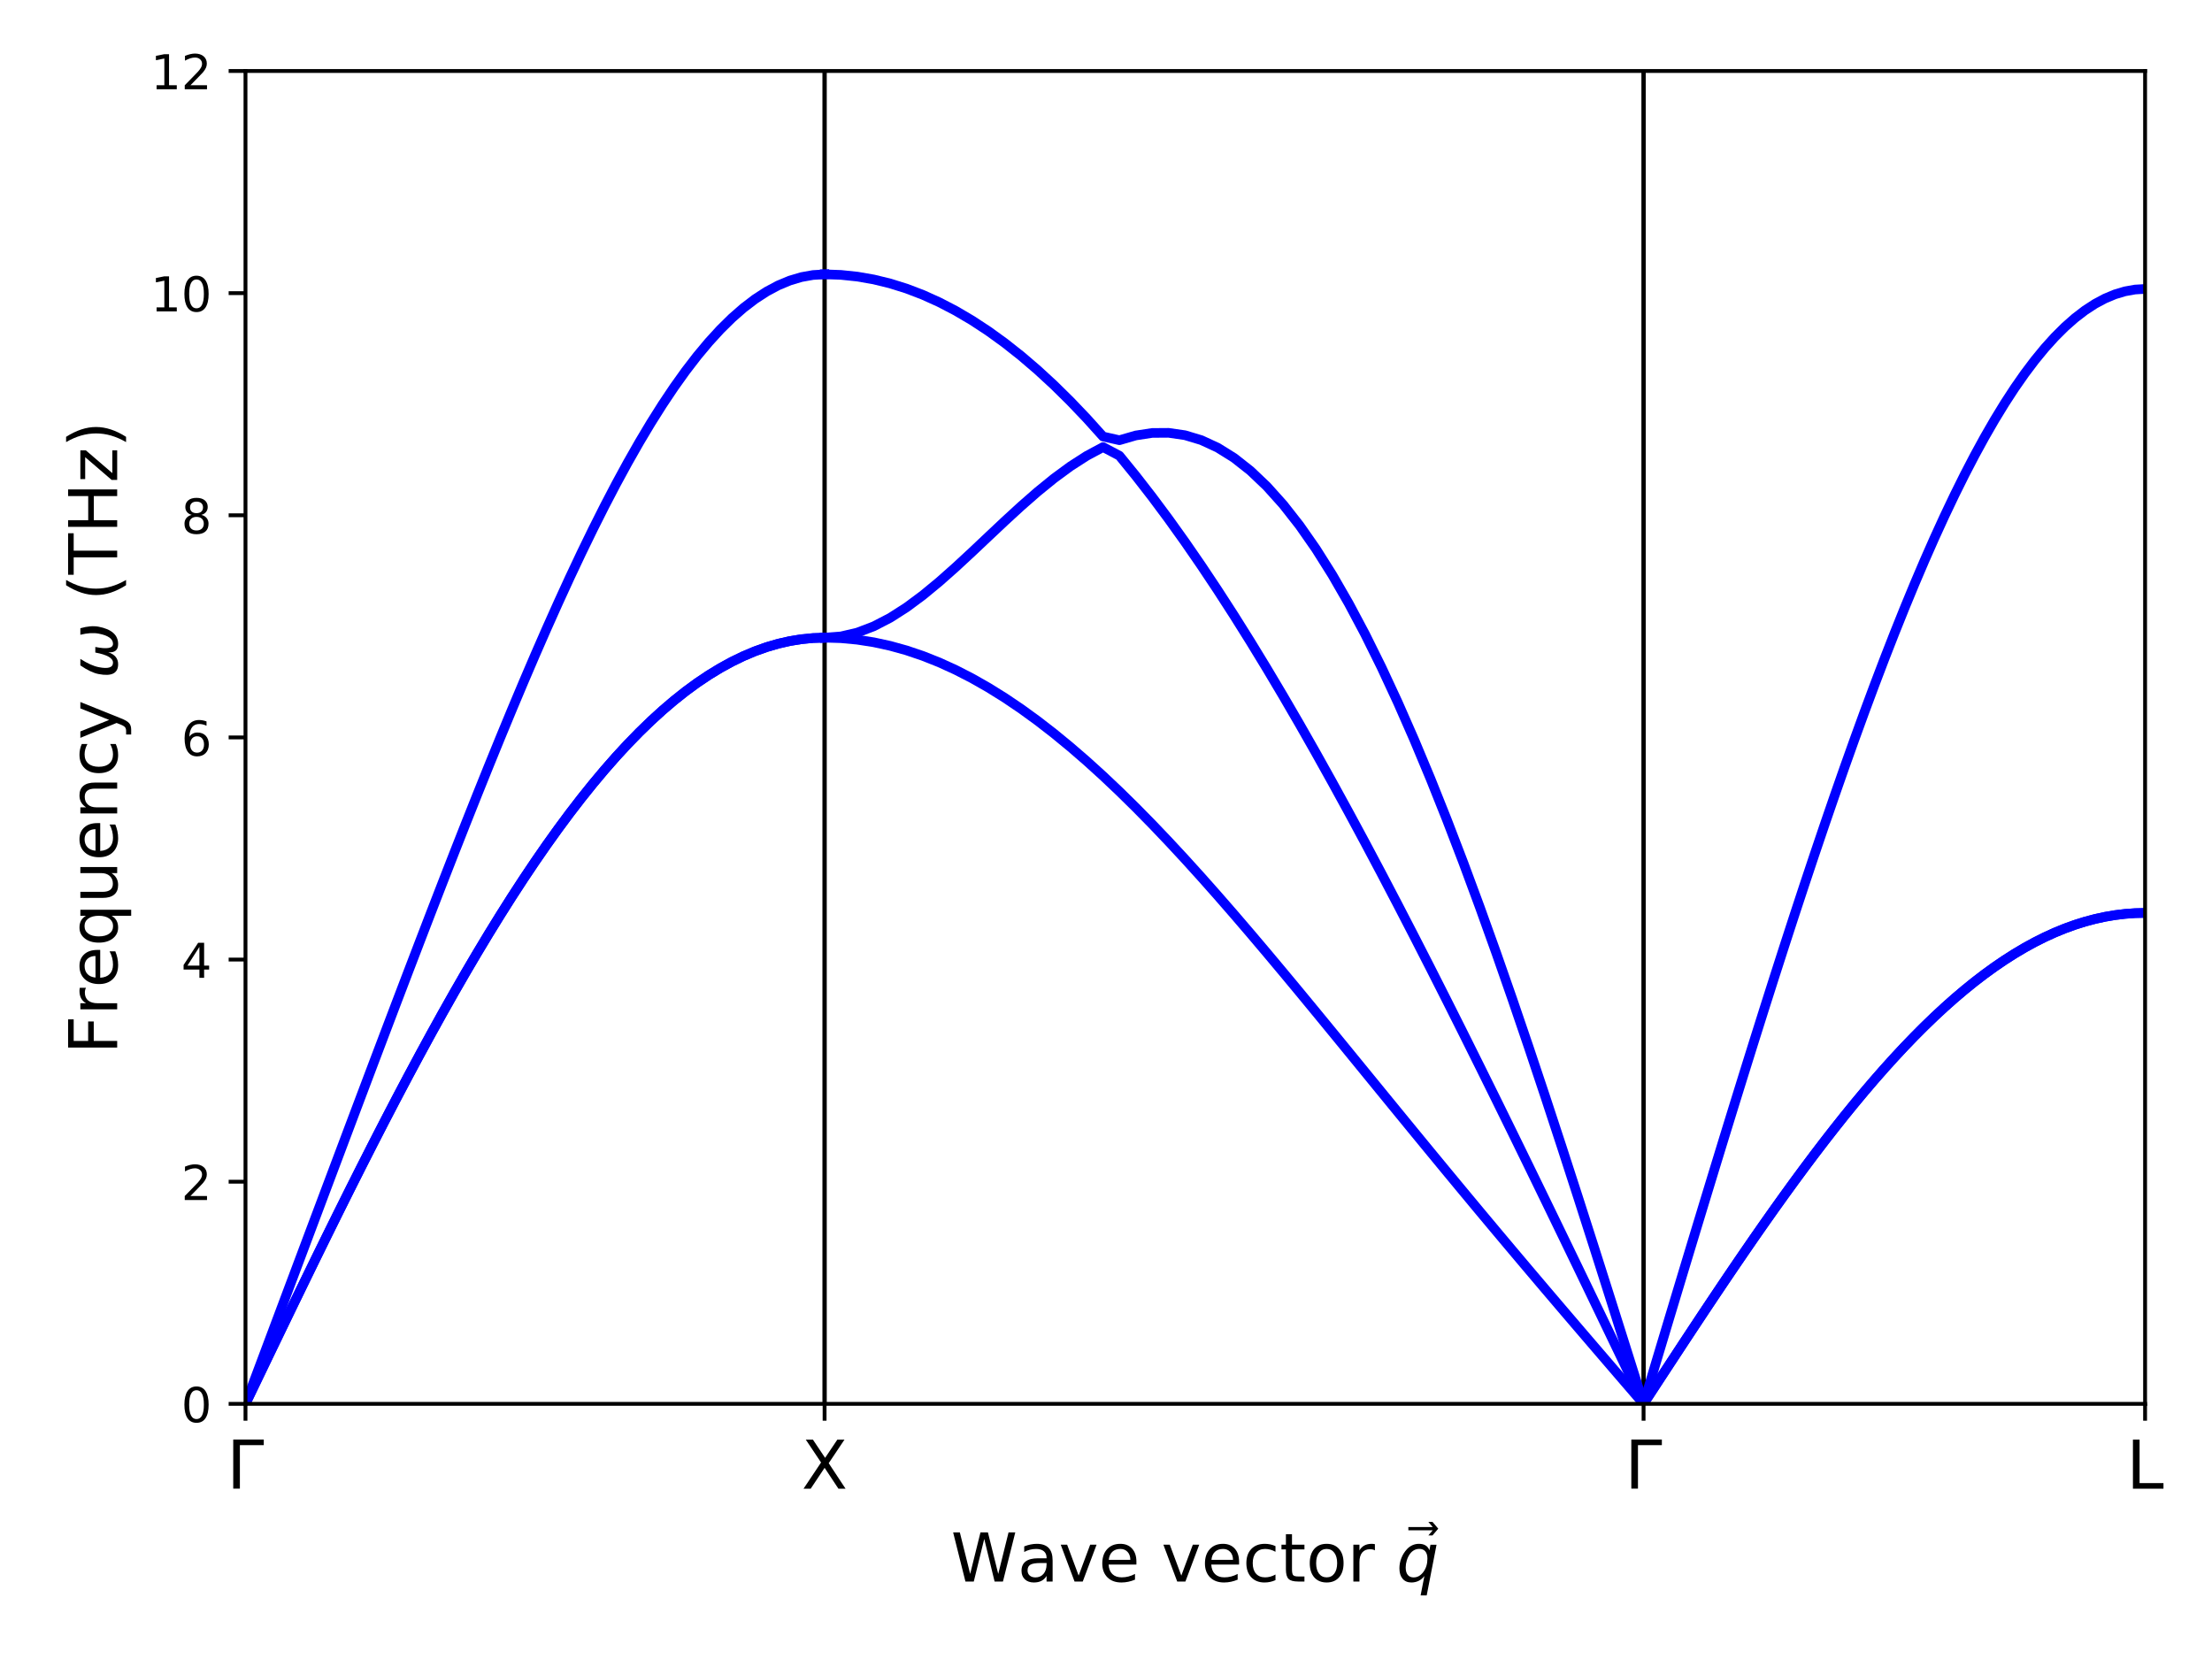 <?xml version="1.0" encoding="utf-8" standalone="no"?>
<!DOCTYPE svg PUBLIC "-//W3C//DTD SVG 1.1//EN"
  "http://www.w3.org/Graphics/SVG/1.1/DTD/svg11.dtd">
<!-- Created with matplotlib (http://matplotlib.org/) -->
<svg height="345pt" version="1.1" viewBox="0 0 460 345" width="460pt" xmlns="http://www.w3.org/2000/svg" xmlns:xlink="http://www.w3.org/1999/xlink">
 <defs>
  <style type="text/css">
*{stroke-linecap:butt;stroke-linejoin:round;}
  </style>
 </defs>
 <g id="figure_1">
  <g id="patch_1">
   <path d="M 0 345.6 
L 460.8 345.6 
L 460.8 0 
L 0 0 
z
" style="fill:#ffffff;"/>
  </g>
  <g id="axes_1">
   <g id="patch_2">
    <path d="M 51.05 291.945 
L 446.085 291.945 
L 446.085 14.76 
L 51.05 14.76 
z
" style="fill:#ffffff;"/>
   </g>
   <g id="matplotlib.axis_1">
    <g id="xtick_1">
     <g id="line2d_1">
      <defs>
       <path d="M 0 0 
L 0 3.5 
" id="m7d11da8df2" style="stroke:#000000;stroke-width:0.8;"/>
      </defs>
      <g>
       <use style="stroke:#000000;stroke-width:0.8;" x="51.05" xlink:href="#m7d11da8df2" y="291.945"/>
      </g>
     </g>
     <g id="text_1">
      <!-- $\Gamma$ -->
      <defs>
       <path d="M 9.812 0 
L 9.812 72.906 
L 55.172 72.906 
L 55.172 64.594 
L 19.672 64.594 
L 19.672 0 
z
" id="DejaVuSans-393"/>
      </defs>
      <g transform="translate(47.13 309.583)scale(0.14 -0.14)">
       <use transform="translate(0 0.094)" xlink:href="#DejaVuSans-393"/>
      </g>
     </g>
    </g>
    <g id="xtick_2">
     <g id="line2d_2">
      <g>
       <use style="stroke:#000000;stroke-width:0.8;" x="171.479" xlink:href="#m7d11da8df2" y="291.945"/>
      </g>
     </g>
     <g id="text_2">
      <!-- X -->
      <defs>
       <path d="M 6.297 72.906 
L 16.891 72.906 
L 35.016 45.797 
L 53.219 72.906 
L 63.812 72.906 
L 40.375 37.891 
L 65.375 0 
L 54.781 0 
L 34.281 31 
L 13.625 0 
L 2.984 0 
L 29 38.922 
z
" id="DejaVuSans-58"/>
      </defs>
      <g transform="translate(166.684 309.583)scale(0.14 -0.14)">
       <use xlink:href="#DejaVuSans-58"/>
      </g>
     </g>
    </g>
    <g id="xtick_3">
     <g id="line2d_3">
      <g>
       <use style="stroke:#000000;stroke-width:0.8;" x="341.791" xlink:href="#m7d11da8df2" y="291.945"/>
      </g>
     </g>
     <g id="text_3">
      <!-- $\Gamma$ -->
      <g transform="translate(337.871 309.583)scale(0.14 -0.14)">
       <use transform="translate(0 0.094)" xlink:href="#DejaVuSans-393"/>
      </g>
     </g>
    </g>
    <g id="xtick_4">
     <g id="line2d_4">
      <g>
       <use style="stroke:#000000;stroke-width:0.8;" x="446.085" xlink:href="#m7d11da8df2" y="291.945"/>
      </g>
     </g>
     <g id="text_4">
      <!-- L -->
      <defs>
       <path d="M 9.812 72.906 
L 19.672 72.906 
L 19.672 8.297 
L 55.172 8.297 
L 55.172 0 
L 9.812 0 
z
" id="DejaVuSans-4c"/>
      </defs>
      <g transform="translate(442.185 309.583)scale(0.14 -0.14)">
       <use xlink:href="#DejaVuSans-4c"/>
      </g>
     </g>
    </g>
    <g id="text_5">
     <!-- Wave vector $\vec{q}$ -->
     <defs>
      <path d="M 3.328 72.906 
L 13.281 72.906 
L 28.609 11.281 
L 43.891 72.906 
L 54.984 72.906 
L 70.312 11.281 
L 85.594 72.906 
L 95.609 72.906 
L 77.297 0 
L 64.891 0 
L 49.516 63.281 
L 33.984 0 
L 21.578 0 
z
" id="DejaVuSans-57"/>
      <path d="M 34.281 27.484 
Q 23.391 27.484 19.188 25 
Q 14.984 22.516 14.984 16.5 
Q 14.984 11.719 18.141 8.906 
Q 21.297 6.109 26.703 6.109 
Q 34.188 6.109 38.703 11.406 
Q 43.219 16.703 43.219 25.484 
L 43.219 27.484 
z
M 52.203 31.203 
L 52.203 0 
L 43.219 0 
L 43.219 8.297 
Q 40.141 3.328 35.547 0.953 
Q 30.953 -1.422 24.312 -1.422 
Q 15.922 -1.422 10.953 3.297 
Q 6 8.016 6 15.922 
Q 6 25.141 12.172 29.828 
Q 18.359 34.516 30.609 34.516 
L 43.219 34.516 
L 43.219 35.406 
Q 43.219 41.609 39.141 45 
Q 35.062 48.391 27.688 48.391 
Q 23 48.391 18.547 47.266 
Q 14.109 46.141 10.016 43.891 
L 10.016 52.203 
Q 14.938 54.109 19.578 55.047 
Q 24.219 56 28.609 56 
Q 40.484 56 46.344 49.844 
Q 52.203 43.703 52.203 31.203 
z
" id="DejaVuSans-61"/>
      <path d="M 2.984 54.688 
L 12.5 54.688 
L 29.594 8.797 
L 46.688 54.688 
L 56.203 54.688 
L 35.688 0 
L 23.484 0 
z
" id="DejaVuSans-76"/>
      <path d="M 56.203 29.594 
L 56.203 25.203 
L 14.891 25.203 
Q 15.484 15.922 20.484 11.062 
Q 25.484 6.203 34.422 6.203 
Q 39.594 6.203 44.453 7.469 
Q 49.312 8.734 54.109 11.281 
L 54.109 2.781 
Q 49.266 0.734 44.188 -0.344 
Q 39.109 -1.422 33.891 -1.422 
Q 20.797 -1.422 13.156 6.188 
Q 5.516 13.812 5.516 26.812 
Q 5.516 40.234 12.766 48.109 
Q 20.016 56 32.328 56 
Q 43.359 56 49.781 48.891 
Q 56.203 41.797 56.203 29.594 
z
M 47.219 32.234 
Q 47.125 39.594 43.094 43.984 
Q 39.062 48.391 32.422 48.391 
Q 24.906 48.391 20.391 44.141 
Q 15.875 39.891 15.188 32.172 
z
" id="DejaVuSans-65"/>
      <path id="DejaVuSans-20"/>
      <path d="M 48.781 52.594 
L 48.781 44.188 
Q 44.969 46.297 41.141 47.344 
Q 37.312 48.391 33.406 48.391 
Q 24.656 48.391 19.812 42.844 
Q 14.984 37.312 14.984 27.297 
Q 14.984 17.281 19.812 11.734 
Q 24.656 6.203 33.406 6.203 
Q 37.312 6.203 41.141 7.25 
Q 44.969 8.297 48.781 10.406 
L 48.781 2.094 
Q 45.016 0.344 40.984 -0.531 
Q 36.969 -1.422 32.422 -1.422 
Q 20.062 -1.422 12.781 6.344 
Q 5.516 14.109 5.516 27.297 
Q 5.516 40.672 12.859 48.328 
Q 20.219 56 33.016 56 
Q 37.156 56 41.109 55.141 
Q 45.062 54.297 48.781 52.594 
z
" id="DejaVuSans-63"/>
      <path d="M 18.312 70.219 
L 18.312 54.688 
L 36.812 54.688 
L 36.812 47.703 
L 18.312 47.703 
L 18.312 18.016 
Q 18.312 11.328 20.141 9.422 
Q 21.969 7.516 27.594 7.516 
L 36.812 7.516 
L 36.812 0 
L 27.594 0 
Q 17.188 0 13.234 3.875 
Q 9.281 7.766 9.281 18.016 
L 9.281 47.703 
L 2.688 47.703 
L 2.688 54.688 
L 9.281 54.688 
L 9.281 70.219 
z
" id="DejaVuSans-74"/>
      <path d="M 30.609 48.391 
Q 23.391 48.391 19.188 42.75 
Q 14.984 37.109 14.984 27.297 
Q 14.984 17.484 19.156 11.844 
Q 23.344 6.203 30.609 6.203 
Q 37.797 6.203 41.984 11.859 
Q 46.188 17.531 46.188 27.297 
Q 46.188 37.016 41.984 42.703 
Q 37.797 48.391 30.609 48.391 
z
M 30.609 56 
Q 42.328 56 49.016 48.375 
Q 55.719 40.766 55.719 27.297 
Q 55.719 13.875 49.016 6.219 
Q 42.328 -1.422 30.609 -1.422 
Q 18.844 -1.422 12.172 6.219 
Q 5.516 13.875 5.516 27.297 
Q 5.516 40.766 12.172 48.375 
Q 18.844 56 30.609 56 
z
" id="DejaVuSans-6f"/>
      <path d="M 41.109 46.297 
Q 39.594 47.172 37.812 47.578 
Q 36.031 48 33.891 48 
Q 26.266 48 22.188 43.047 
Q 18.109 38.094 18.109 28.812 
L 18.109 0 
L 9.078 0 
L 9.078 54.688 
L 18.109 54.688 
L 18.109 46.188 
Q 20.953 51.172 25.484 53.578 
Q 30.031 56 36.531 56 
Q 37.453 56 38.578 55.875 
Q 39.703 55.766 41.062 55.516 
z
" id="DejaVuSans-72"/>
      <path d="M -47.016 63.531 
L -47.016 68.406 
L -10.844 68.406 
L -17.281 75.984 
L -11.141 75.984 
L -2.594 65.969 
L -11.141 55.953 
L -17.281 55.953 
L -10.844 63.531 
z
" id="DejaVuSans-20d7"/>
      <path d="M 41.703 8.203 
Q 38.094 3.469 33.172 1.016 
Q 28.266 -1.422 22.312 -1.422 
Q 14.016 -1.422 9.297 4.172 
Q 4.594 9.766 4.594 19.578 
Q 4.594 27.484 7.5 34.859 
Q 10.406 42.234 15.828 48.094 
Q 19.344 51.906 23.906 53.953 
Q 28.469 56 33.5 56 
Q 39.547 56 43.453 53.609 
Q 47.359 51.219 49.125 46.391 
L 50.688 54.594 
L 59.719 54.594 
L 45.125 -20.609 
L 36.078 -20.609 
z
M 13.922 20.906 
Q 13.922 13.672 16.938 9.891 
Q 19.969 6.109 25.688 6.109 
Q 34.188 6.109 40.188 14.234 
Q 46.188 22.359 46.188 33.984 
Q 46.188 41.016 43.078 44.75 
Q 39.984 48.484 34.188 48.484 
Q 29.938 48.484 26.312 46.5 
Q 22.703 44.531 20.016 40.719 
Q 17.188 36.719 15.547 31.344 
Q 13.922 25.984 13.922 20.906 
z
" id="DejaVuSans-Oblique-71"/>
     </defs>
     <g transform="translate(197.748 328.954)scale(0.14 -0.14)">
      <use transform="translate(0 0.469)" xlink:href="#DejaVuSans-57"/>
      <use transform="translate(98.877 0.469)" xlink:href="#DejaVuSans-61"/>
      <use transform="translate(160.156 0.469)" xlink:href="#DejaVuSans-76"/>
      <use transform="translate(219.336 0.469)" xlink:href="#DejaVuSans-65"/>
      <use transform="translate(280.859 0.469)" xlink:href="#DejaVuSans-20"/>
      <use transform="translate(312.646 0.469)" xlink:href="#DejaVuSans-76"/>
      <use transform="translate(371.826 0.469)" xlink:href="#DejaVuSans-65"/>
      <use transform="translate(433.35 0.469)" xlink:href="#DejaVuSans-63"/>
      <use transform="translate(488.33 0.469)" xlink:href="#DejaVuSans-74"/>
      <use transform="translate(527.539 0.469)" xlink:href="#DejaVuSans-6f"/>
      <use transform="translate(588.721 0.469)" xlink:href="#DejaVuSans-72"/>
      <use transform="translate(629.834 0.469)" xlink:href="#DejaVuSans-20"/>
      <use transform="translate(726.506 13.016)" xlink:href="#DejaVuSans-20d7"/>
      <use transform="translate(661.621 0.469)" xlink:href="#DejaVuSans-Oblique-71"/>
     </g>
    </g>
   </g>
   <g id="matplotlib.axis_2">
    <g id="ytick_1">
     <g id="line2d_5">
      <defs>
       <path d="M 0 0 
L -3.5 0 
" id="m681f7d4da9" style="stroke:#000000;stroke-width:0.8;"/>
      </defs>
      <g>
       <use style="stroke:#000000;stroke-width:0.8;" x="51.05" xlink:href="#m681f7d4da9" y="291.945"/>
      </g>
     </g>
     <g id="text_6">
      <!-- 0 -->
      <defs>
       <path d="M 31.781 66.406 
Q 24.172 66.406 20.328 58.906 
Q 16.5 51.422 16.5 36.375 
Q 16.5 21.391 20.328 13.891 
Q 24.172 6.391 31.781 6.391 
Q 39.453 6.391 43.281 13.891 
Q 47.125 21.391 47.125 36.375 
Q 47.125 51.422 43.281 58.906 
Q 39.453 66.406 31.781 66.406 
z
M 31.781 74.219 
Q 44.047 74.219 50.516 64.516 
Q 56.984 54.828 56.984 36.375 
Q 56.984 17.969 50.516 8.266 
Q 44.047 -1.422 31.781 -1.422 
Q 19.531 -1.422 13.062 8.266 
Q 6.594 17.969 6.594 36.375 
Q 6.594 54.828 13.062 64.516 
Q 19.531 74.219 31.781 74.219 
z
" id="DejaVuSans-30"/>
      </defs>
      <g transform="translate(37.688 295.744)scale(0.1 -0.1)">
       <use xlink:href="#DejaVuSans-30"/>
      </g>
     </g>
    </g>
    <g id="ytick_2">
     <g id="line2d_6">
      <g>
       <use style="stroke:#000000;stroke-width:0.8;" x="51.05" xlink:href="#m681f7d4da9" y="245.748"/>
      </g>
     </g>
     <g id="text_7">
      <!-- 2 -->
      <defs>
       <path d="M 19.188 8.297 
L 53.609 8.297 
L 53.609 0 
L 7.328 0 
L 7.328 8.297 
Q 12.938 14.109 22.625 23.891 
Q 32.328 33.688 34.812 36.531 
Q 39.547 41.844 41.422 45.531 
Q 43.312 49.219 43.312 52.781 
Q 43.312 58.594 39.234 62.25 
Q 35.156 65.922 28.609 65.922 
Q 23.969 65.922 18.812 64.312 
Q 13.672 62.703 7.812 59.422 
L 7.812 69.391 
Q 13.766 71.781 18.938 73 
Q 24.125 74.219 28.422 74.219 
Q 39.75 74.219 46.484 68.547 
Q 53.219 62.891 53.219 53.422 
Q 53.219 48.922 51.531 44.891 
Q 49.859 40.875 45.406 35.406 
Q 44.188 33.984 37.641 27.219 
Q 31.109 20.453 19.188 8.297 
z
" id="DejaVuSans-32"/>
      </defs>
      <g transform="translate(37.688 249.547)scale(0.1 -0.1)">
       <use xlink:href="#DejaVuSans-32"/>
      </g>
     </g>
    </g>
    <g id="ytick_3">
     <g id="line2d_7">
      <g>
       <use style="stroke:#000000;stroke-width:0.8;" x="51.05" xlink:href="#m681f7d4da9" y="199.55"/>
      </g>
     </g>
     <g id="text_8">
      <!-- 4 -->
      <defs>
       <path d="M 37.797 64.312 
L 12.891 25.391 
L 37.797 25.391 
z
M 35.203 72.906 
L 47.609 72.906 
L 47.609 25.391 
L 58.016 25.391 
L 58.016 17.188 
L 47.609 17.188 
L 47.609 0 
L 37.797 0 
L 37.797 17.188 
L 4.891 17.188 
L 4.891 26.703 
z
" id="DejaVuSans-34"/>
      </defs>
      <g transform="translate(37.688 203.349)scale(0.1 -0.1)">
       <use xlink:href="#DejaVuSans-34"/>
      </g>
     </g>
    </g>
    <g id="ytick_4">
     <g id="line2d_8">
      <g>
       <use style="stroke:#000000;stroke-width:0.8;" x="51.05" xlink:href="#m681f7d4da9" y="153.352"/>
      </g>
     </g>
     <g id="text_9">
      <!-- 6 -->
      <defs>
       <path d="M 33.016 40.375 
Q 26.375 40.375 22.484 35.828 
Q 18.609 31.297 18.609 23.391 
Q 18.609 15.531 22.484 10.953 
Q 26.375 6.391 33.016 6.391 
Q 39.656 6.391 43.531 10.953 
Q 47.406 15.531 47.406 23.391 
Q 47.406 31.297 43.531 35.828 
Q 39.656 40.375 33.016 40.375 
z
M 52.594 71.297 
L 52.594 62.312 
Q 48.875 64.062 45.094 64.984 
Q 41.312 65.922 37.594 65.922 
Q 27.828 65.922 22.672 59.328 
Q 17.531 52.734 16.797 39.406 
Q 19.672 43.656 24.016 45.922 
Q 28.375 48.188 33.594 48.188 
Q 44.578 48.188 50.953 41.516 
Q 57.328 34.859 57.328 23.391 
Q 57.328 12.156 50.688 5.359 
Q 44.047 -1.422 33.016 -1.422 
Q 20.359 -1.422 13.672 8.266 
Q 6.984 17.969 6.984 36.375 
Q 6.984 53.656 15.188 63.938 
Q 23.391 74.219 37.203 74.219 
Q 40.922 74.219 44.703 73.484 
Q 48.484 72.75 52.594 71.297 
z
" id="DejaVuSans-36"/>
      </defs>
      <g transform="translate(37.688 157.152)scale(0.1 -0.1)">
       <use xlink:href="#DejaVuSans-36"/>
      </g>
     </g>
    </g>
    <g id="ytick_5">
     <g id="line2d_9">
      <g>
       <use style="stroke:#000000;stroke-width:0.8;" x="51.05" xlink:href="#m681f7d4da9" y="107.155"/>
      </g>
     </g>
     <g id="text_10">
      <!-- 8 -->
      <defs>
       <path d="M 31.781 34.625 
Q 24.75 34.625 20.719 30.859 
Q 16.703 27.094 16.703 20.516 
Q 16.703 13.922 20.719 10.156 
Q 24.75 6.391 31.781 6.391 
Q 38.812 6.391 42.859 10.172 
Q 46.922 13.969 46.922 20.516 
Q 46.922 27.094 42.891 30.859 
Q 38.875 34.625 31.781 34.625 
z
M 21.922 38.812 
Q 15.578 40.375 12.031 44.719 
Q 8.5 49.078 8.5 55.328 
Q 8.5 64.062 14.719 69.141 
Q 20.953 74.219 31.781 74.219 
Q 42.672 74.219 48.875 69.141 
Q 55.078 64.062 55.078 55.328 
Q 55.078 49.078 51.531 44.719 
Q 48 40.375 41.703 38.812 
Q 48.828 37.156 52.797 32.312 
Q 56.781 27.484 56.781 20.516 
Q 56.781 9.906 50.312 4.234 
Q 43.844 -1.422 31.781 -1.422 
Q 19.734 -1.422 13.25 4.234 
Q 6.781 9.906 6.781 20.516 
Q 6.781 27.484 10.781 32.312 
Q 14.797 37.156 21.922 38.812 
z
M 18.312 54.391 
Q 18.312 48.734 21.844 45.562 
Q 25.391 42.391 31.781 42.391 
Q 38.141 42.391 41.719 45.562 
Q 45.312 48.734 45.312 54.391 
Q 45.312 60.062 41.719 63.234 
Q 38.141 66.406 31.781 66.406 
Q 25.391 66.406 21.844 63.234 
Q 18.312 60.062 18.312 54.391 
z
" id="DejaVuSans-38"/>
      </defs>
      <g transform="translate(37.688 110.954)scale(0.1 -0.1)">
       <use xlink:href="#DejaVuSans-38"/>
      </g>
     </g>
    </g>
    <g id="ytick_6">
     <g id="line2d_10">
      <g>
       <use style="stroke:#000000;stroke-width:0.8;" x="51.05" xlink:href="#m681f7d4da9" y="60.958"/>
      </g>
     </g>
     <g id="text_11">
      <!-- 10 -->
      <defs>
       <path d="M 12.406 8.297 
L 28.516 8.297 
L 28.516 63.922 
L 10.984 60.406 
L 10.984 69.391 
L 28.422 72.906 
L 38.281 72.906 
L 38.281 8.297 
L 54.391 8.297 
L 54.391 0 
L 12.406 0 
z
" id="DejaVuSans-31"/>
      </defs>
      <g transform="translate(31.325 64.757)scale(0.1 -0.1)">
       <use xlink:href="#DejaVuSans-31"/>
       <use x="63.623" xlink:href="#DejaVuSans-30"/>
      </g>
     </g>
    </g>
    <g id="ytick_7">
     <g id="line2d_11">
      <g>
       <use style="stroke:#000000;stroke-width:0.8;" x="51.05" xlink:href="#m681f7d4da9" y="14.76"/>
      </g>
     </g>
     <g id="text_12">
      <!-- 12 -->
      <g transform="translate(31.325 18.559)scale(0.1 -0.1)">
       <use xlink:href="#DejaVuSans-31"/>
       <use x="63.623" xlink:href="#DejaVuSans-32"/>
      </g>
     </g>
    </g>
    <g id="text_13">
     <!-- Frequency $\omega$ (THz) -->
     <defs>
      <path d="M 9.812 72.906 
L 51.703 72.906 
L 51.703 64.594 
L 19.672 64.594 
L 19.672 43.109 
L 48.578 43.109 
L 48.578 34.812 
L 19.672 34.812 
L 19.672 0 
L 9.812 0 
z
" id="DejaVuSans-46"/>
      <path d="M 14.797 27.297 
Q 14.797 17.391 18.875 11.75 
Q 22.953 6.109 30.078 6.109 
Q 37.203 6.109 41.297 11.75 
Q 45.406 17.391 45.406 27.297 
Q 45.406 37.203 41.297 42.844 
Q 37.203 48.484 30.078 48.484 
Q 22.953 48.484 18.875 42.844 
Q 14.797 37.203 14.797 27.297 
z
M 45.406 8.203 
Q 42.578 3.328 38.25 0.953 
Q 33.938 -1.422 27.875 -1.422 
Q 17.969 -1.422 11.734 6.484 
Q 5.516 14.406 5.516 27.297 
Q 5.516 40.188 11.734 48.094 
Q 17.969 56 27.875 56 
Q 33.938 56 38.25 53.625 
Q 42.578 51.266 45.406 46.391 
L 45.406 54.688 
L 54.391 54.688 
L 54.391 -20.797 
L 45.406 -20.797 
z
" id="DejaVuSans-71"/>
      <path d="M 8.5 21.578 
L 8.5 54.688 
L 17.484 54.688 
L 17.484 21.922 
Q 17.484 14.156 20.5 10.266 
Q 23.531 6.391 29.594 6.391 
Q 36.859 6.391 41.078 11.031 
Q 45.312 15.672 45.312 23.688 
L 45.312 54.688 
L 54.297 54.688 
L 54.297 0 
L 45.312 0 
L 45.312 8.406 
Q 42.047 3.422 37.719 1 
Q 33.406 -1.422 27.688 -1.422 
Q 18.266 -1.422 13.375 4.438 
Q 8.5 10.297 8.5 21.578 
z
M 31.109 56 
z
" id="DejaVuSans-75"/>
      <path d="M 54.891 33.016 
L 54.891 0 
L 45.906 0 
L 45.906 32.719 
Q 45.906 40.484 42.875 44.328 
Q 39.844 48.188 33.797 48.188 
Q 26.516 48.188 22.312 43.547 
Q 18.109 38.922 18.109 30.906 
L 18.109 0 
L 9.078 0 
L 9.078 54.688 
L 18.109 54.688 
L 18.109 46.188 
Q 21.344 51.125 25.703 53.562 
Q 30.078 56 35.797 56 
Q 45.219 56 50.047 50.172 
Q 54.891 44.344 54.891 33.016 
z
" id="DejaVuSans-6e"/>
      <path d="M 32.172 -5.078 
Q 28.375 -14.844 24.75 -17.812 
Q 21.141 -20.797 15.094 -20.797 
L 7.906 -20.797 
L 7.906 -13.281 
L 13.188 -13.281 
Q 16.891 -13.281 18.938 -11.516 
Q 21 -9.766 23.484 -3.219 
L 25.094 0.875 
L 2.984 54.688 
L 12.5 54.688 
L 29.594 11.922 
L 46.688 54.688 
L 56.203 54.688 
z
" id="DejaVuSans-79"/>
      <path d="M 21.391 -1.422 
Q 1.125 -1.422 6.781 27.594 
Q 8.984 39.062 19.625 54.688 
L 29.297 54.688 
Q 19.234 39.062 17 27.344 
Q 12.797 6.203 23.734 6.203 
Q 33.844 6.203 38.719 32.469 
L 47.016 32.469 
Q 41.703 6.062 51.812 6.203 
Q 62.703 6.297 66.797 27.344 
Q 69.047 39.062 65.141 54.688 
L 74.812 54.688 
Q 79.297 39.062 77.094 27.594 
Q 71.531 -1.469 51.219 -1.422 
Q 37.938 -1.375 39.109 13.188 
Q 34.281 -1.422 21.391 -1.422 
z
" id="DejaVuSans-Oblique-3c9"/>
      <path d="M 31 75.875 
Q 24.469 64.656 21.281 53.656 
Q 18.109 42.672 18.109 31.391 
Q 18.109 20.125 21.312 9.062 
Q 24.516 -2 31 -13.188 
L 23.188 -13.188 
Q 15.875 -1.703 12.234 9.375 
Q 8.594 20.453 8.594 31.391 
Q 8.594 42.281 12.203 53.312 
Q 15.828 64.359 23.188 75.875 
z
" id="DejaVuSans-28"/>
      <path d="M -0.297 72.906 
L 61.375 72.906 
L 61.375 64.594 
L 35.5 64.594 
L 35.5 0 
L 25.594 0 
L 25.594 64.594 
L -0.297 64.594 
z
" id="DejaVuSans-54"/>
      <path d="M 9.812 72.906 
L 19.672 72.906 
L 19.672 43.016 
L 55.516 43.016 
L 55.516 72.906 
L 65.375 72.906 
L 65.375 0 
L 55.516 0 
L 55.516 34.719 
L 19.672 34.719 
L 19.672 0 
L 9.812 0 
z
" id="DejaVuSans-48"/>
      <path d="M 5.516 54.688 
L 48.188 54.688 
L 48.188 46.484 
L 14.406 7.172 
L 48.188 7.172 
L 48.188 0 
L 4.297 0 
L 4.297 8.203 
L 38.094 47.516 
L 5.516 47.516 
z
" id="DejaVuSans-7a"/>
      <path d="M 8.016 75.875 
L 15.828 75.875 
Q 23.141 64.359 26.781 53.312 
Q 30.422 42.281 30.422 31.391 
Q 30.422 20.453 26.781 9.375 
Q 23.141 -1.703 15.828 -13.188 
L 8.016 -13.188 
Q 14.5 -2 17.703 9.062 
Q 20.906 20.125 20.906 31.391 
Q 20.906 42.672 17.703 53.656 
Q 14.5 64.656 8.016 75.875 
z
" id="DejaVuSans-29"/>
     </defs>
     <g transform="translate(24.385 219.222)rotate(-90)scale(0.14 -0.14)">
      <use transform="translate(0 0.125)" xlink:href="#DejaVuSans-46"/>
      <use transform="translate(57.52 0.125)" xlink:href="#DejaVuSans-72"/>
      <use transform="translate(98.633 0.125)" xlink:href="#DejaVuSans-65"/>
      <use transform="translate(160.156 0.125)" xlink:href="#DejaVuSans-71"/>
      <use transform="translate(223.633 0.125)" xlink:href="#DejaVuSans-75"/>
      <use transform="translate(287.012 0.125)" xlink:href="#DejaVuSans-65"/>
      <use transform="translate(348.535 0.125)" xlink:href="#DejaVuSans-6e"/>
      <use transform="translate(411.914 0.125)" xlink:href="#DejaVuSans-63"/>
      <use transform="translate(466.895 0.125)" xlink:href="#DejaVuSans-79"/>
      <use transform="translate(526.074 0.125)" xlink:href="#DejaVuSans-20"/>
      <use transform="translate(557.861 0.125)" xlink:href="#DejaVuSans-Oblique-3c9"/>
      <use transform="translate(641.602 0.125)" xlink:href="#DejaVuSans-20"/>
      <use transform="translate(673.389 0.125)" xlink:href="#DejaVuSans-28"/>
      <use transform="translate(712.402 0.125)" xlink:href="#DejaVuSans-54"/>
      <use transform="translate(773.486 0.125)" xlink:href="#DejaVuSans-48"/>
      <use transform="translate(848.682 0.125)" xlink:href="#DejaVuSans-7a"/>
      <use transform="translate(901.172 0.125)" xlink:href="#DejaVuSans-29"/>
     </g>
    </g>
   </g>
   <g id="line2d_12">
    <path clip-path="url(#p7f54ea48c0)" d="M 171.479 291.945 
L 171.479 14.76 
" style="fill:none;stroke:#000000;stroke-linecap:square;stroke-width:0.9;"/>
   </g>
   <g id="line2d_13">
    <path clip-path="url(#p7f54ea48c0)" d="M 341.791 291.945 
L 341.791 14.76 
" style="fill:none;stroke:#000000;stroke-linecap:square;stroke-width:0.9;"/>
   </g>
   <g id="line2d_14">
    <path clip-path="url(#p7f54ea48c0)" d="M 51.05 291.945 
L 53.459 286.933 
L 55.867 281.925 
L 58.276 276.928 
L 60.684 271.945 
L 63.093 266.982 
L 65.501 262.045 
L 67.91 257.136 
L 70.319 252.263 
L 72.727 247.429 
L 75.136 242.64 
L 77.544 237.899 
L 79.953 233.212 
L 82.361 228.584 
L 84.77 224.018 
L 87.179 219.521 
L 89.587 215.095 
L 91.996 210.745 
L 94.404 206.476 
L 96.813 202.292 
L 99.221 198.196 
L 101.63 194.194 
L 104.039 190.289 
L 106.447 186.484 
L 108.856 182.784 
L 111.264 179.192 
L 113.673 175.712 
L 116.082 172.346 
L 118.49 169.099 
L 120.899 165.973 
L 123.307 162.972 
L 125.716 160.099 
L 128.124 157.355 
L 130.533 154.745 
L 132.942 152.269 
L 135.35 149.932 
L 137.759 147.735 
L 140.167 145.68 
L 142.576 143.769 
L 144.984 142.004 
L 147.393 140.387 
L 149.802 138.919 
L 152.21 137.602 
L 154.619 136.436 
L 157.027 135.424 
L 159.436 134.566 
L 161.844 133.863 
L 164.253 133.315 
L 166.662 132.924 
L 169.07 132.689 
L 171.479 132.61 
" style="fill:none;stroke:#0000ff;stroke-linecap:square;stroke-width:2;"/>
   </g>
   <g id="line2d_15">
    <path clip-path="url(#p7f54ea48c0)" d="M 51.05 291.945 
L 53.459 286.933 
L 55.867 281.925 
L 58.276 276.928 
L 60.684 271.945 
L 63.093 266.982 
L 65.501 262.045 
L 67.91 257.136 
L 70.319 252.263 
L 72.727 247.429 
L 75.136 242.64 
L 77.544 237.899 
L 79.953 233.212 
L 82.361 228.584 
L 84.77 224.018 
L 87.179 219.521 
L 89.587 215.095 
L 91.996 210.745 
L 94.404 206.476 
L 96.813 202.292 
L 99.221 198.196 
L 101.63 194.194 
L 104.039 190.289 
L 106.447 186.484 
L 108.856 182.784 
L 111.264 179.192 
L 113.673 175.712 
L 116.082 172.346 
L 118.49 169.099 
L 120.899 165.973 
L 123.307 162.972 
L 125.716 160.099 
L 128.124 157.355 
L 130.533 154.745 
L 132.942 152.269 
L 135.35 149.932 
L 137.759 147.735 
L 140.167 145.68 
L 142.576 143.769 
L 144.984 142.004 
L 147.393 140.387 
L 149.802 138.919 
L 152.21 137.602 
L 154.619 136.436 
L 157.027 135.424 
L 159.436 134.566 
L 161.844 133.863 
L 164.253 133.315 
L 166.662 132.924 
L 169.07 132.689 
L 171.479 132.61 
" style="fill:none;stroke:#0000ff;stroke-linecap:square;stroke-width:2;"/>
   </g>
   <g id="line2d_16">
    <path clip-path="url(#p7f54ea48c0)" d="M 51.05 291.945 
L 53.459 285.523 
L 55.867 279.101 
L 58.276 272.68 
L 60.684 266.26 
L 63.093 259.842 
L 65.501 253.426 
L 67.91 247.014 
L 70.319 240.607 
L 72.727 234.207 
L 75.136 227.817 
L 77.544 221.439 
L 79.953 215.077 
L 82.361 208.734 
L 84.77 202.415 
L 87.179 196.125 
L 89.587 189.869 
L 91.996 183.653 
L 94.404 177.484 
L 96.813 171.369 
L 99.221 165.314 
L 101.63 159.329 
L 104.039 153.42 
L 106.447 147.599 
L 108.856 141.872 
L 111.264 136.249 
L 113.673 130.741 
L 116.082 125.357 
L 118.49 120.107 
L 120.899 115.001 
L 123.307 110.049 
L 125.716 105.261 
L 128.124 100.648 
L 130.533 96.218 
L 132.942 91.983 
L 135.35 87.95 
L 137.759 84.131 
L 140.167 80.532 
L 142.576 77.163 
L 144.984 74.032 
L 147.393 71.147 
L 149.802 68.514 
L 152.21 66.14 
L 154.619 64.031 
L 157.027 62.193 
L 159.436 60.629 
L 161.844 59.344 
L 164.253 58.341 
L 166.662 57.622 
L 169.07 57.191 
L 171.479 57.047 
" style="fill:none;stroke:#0000ff;stroke-linecap:square;stroke-width:2;"/>
   </g>
   <g id="line2d_17">
    <path clip-path="url(#p7f54ea48c0)" d="M 171.479 132.61 
L 174.885 132.717 
L 178.291 133.035 
L 181.697 133.564 
L 185.104 134.303 
L 188.51 135.25 
L 191.916 136.402 
L 195.322 137.756 
L 198.729 139.309 
L 202.135 141.057 
L 205.541 142.994 
L 208.947 145.115 
L 212.354 147.415 
L 215.76 149.888 
L 219.166 152.526 
L 222.572 155.323 
L 225.979 158.27 
L 229.385 161.36 
L 232.791 164.584 
L 236.197 167.934 
L 239.604 171.401 
L 243.01 174.975 
L 246.416 178.647 
L 249.822 182.408 
L 253.228 186.249 
L 256.635 190.16 
L 260.041 194.132 
L 263.447 198.156 
L 266.853 202.224 
L 270.26 206.326 
L 273.666 210.457 
L 277.072 214.606 
L 280.478 218.769 
L 283.885 222.939 
L 287.291 227.109 
L 290.697 231.275 
L 294.103 235.433 
L 297.51 239.579 
L 300.916 243.71 
L 304.322 247.823 
L 307.728 251.918 
L 311.135 255.993 
L 314.541 260.048 
L 317.947 264.084 
L 321.353 268.103 
L 324.759 272.104 
L 328.166 276.091 
L 331.572 280.065 
L 334.978 284.031 
L 338.384 287.989 
L 341.791 291.945 
" style="fill:none;stroke:#0000ff;stroke-linecap:square;stroke-width:2;"/>
   </g>
   <g id="line2d_18">
    <path clip-path="url(#p7f54ea48c0)" d="M 171.479 132.61 
L 174.885 132.343 
L 178.291 131.547 
L 181.697 130.249 
L 185.104 128.487 
L 188.51 126.312 
L 191.916 123.786 
L 195.322 120.977 
L 198.729 117.957 
L 202.135 114.802 
L 205.541 111.585 
L 208.947 108.379 
L 212.354 105.253 
L 215.76 102.274 
L 219.166 99.503 
L 222.572 96.995 
L 225.979 94.803 
L 229.385 92.973 
L 232.791 94.769 
L 236.197 98.959 
L 239.604 103.345 
L 243.01 107.922 
L 246.416 112.683 
L 249.822 117.623 
L 253.228 122.735 
L 256.635 128.011 
L 260.041 133.444 
L 263.447 139.028 
L 266.853 144.754 
L 270.26 150.615 
L 273.666 156.602 
L 277.072 162.709 
L 280.478 168.927 
L 283.885 175.248 
L 287.291 181.665 
L 290.697 188.17 
L 294.103 194.756 
L 297.51 201.416 
L 300.916 208.143 
L 304.322 214.93 
L 307.728 221.771 
L 311.135 228.66 
L 314.541 235.591 
L 317.947 242.559 
L 321.353 249.558 
L 324.759 256.583 
L 328.166 263.63 
L 331.572 270.694 
L 334.978 277.771 
L 338.384 284.856 
L 341.791 291.945 
" style="fill:none;stroke:#0000ff;stroke-linecap:square;stroke-width:2;"/>
   </g>
   <g id="line2d_19">
    <path clip-path="url(#p7f54ea48c0)" d="M 171.479 57.047 
L 174.885 57.165 
L 178.291 57.522 
L 181.697 58.115 
L 185.104 58.946 
L 188.51 60.013 
L 191.916 61.315 
L 195.322 62.853 
L 198.729 64.624 
L 202.135 66.628 
L 205.541 68.864 
L 208.947 71.328 
L 212.354 74.019 
L 215.76 76.935 
L 219.166 80.072 
L 222.572 83.429 
L 225.979 86.999 
L 229.385 90.781 
L 232.791 91.545 
L 236.197 90.555 
L 239.604 90.035 
L 243.01 90.011 
L 246.416 90.503 
L 249.822 91.528 
L 253.228 93.099 
L 256.635 95.223 
L 260.041 97.905 
L 263.447 101.145 
L 266.853 104.94 
L 270.26 109.282 
L 273.666 114.162 
L 277.072 119.567 
L 280.478 125.481 
L 283.885 131.888 
L 287.291 138.766 
L 290.697 146.094 
L 294.103 153.849 
L 297.51 162.006 
L 300.916 170.539 
L 304.322 179.42 
L 307.728 188.623 
L 311.135 198.118 
L 314.541 207.877 
L 317.947 217.872 
L 321.353 228.072 
L 324.759 238.448 
L 328.166 248.971 
L 331.572 259.612 
L 334.978 270.341 
L 338.384 281.128 
L 341.791 291.945 
" style="fill:none;stroke:#0000ff;stroke-linecap:square;stroke-width:2;"/>
   </g>
   <g id="line2d_20">
    <path clip-path="url(#p7f54ea48c0)" d="M 341.791 291.945 
L 343.877 288.753 
L 345.962 285.564 
L 348.048 282.38 
L 350.134 279.206 
L 352.22 276.045 
L 354.306 272.898 
L 356.392 269.77 
L 358.478 266.663 
L 360.564 263.581 
L 362.65 260.526 
L 364.735 257.501 
L 366.821 254.509 
L 368.907 251.553 
L 370.993 248.637 
L 373.079 245.762 
L 375.165 242.932 
L 377.251 240.149 
L 379.337 237.417 
L 381.423 234.737 
L 383.508 232.113 
L 385.594 229.547 
L 387.68 227.042 
L 389.766 224.6 
L 391.852 222.223 
L 393.938 219.915 
L 396.024 217.677 
L 398.11 215.512 
L 400.195 213.422 
L 402.281 211.409 
L 404.367 209.475 
L 406.453 207.622 
L 408.539 205.853 
L 410.625 204.167 
L 412.711 202.569 
L 414.797 201.059 
L 416.883 199.639 
L 418.968 198.31 
L 421.054 197.073 
L 423.14 195.931 
L 425.226 194.884 
L 427.312 193.933 
L 429.398 193.08 
L 431.484 192.325 
L 433.57 191.669 
L 435.656 191.113 
L 437.741 190.657 
L 439.827 190.302 
L 441.913 190.048 
L 443.999 189.895 
L 446.085 189.844 
" style="fill:none;stroke:#0000ff;stroke-linecap:square;stroke-width:2;"/>
   </g>
   <g id="line2d_21">
    <path clip-path="url(#p7f54ea48c0)" d="M 341.791 291.945 
L 343.877 288.753 
L 345.962 285.564 
L 348.048 282.38 
L 350.134 279.206 
L 352.22 276.045 
L 354.306 272.898 
L 356.392 269.77 
L 358.478 266.663 
L 360.564 263.581 
L 362.65 260.526 
L 364.735 257.501 
L 366.821 254.509 
L 368.907 251.553 
L 370.993 248.637 
L 373.079 245.762 
L 375.165 242.932 
L 377.251 240.149 
L 379.337 237.417 
L 381.423 234.737 
L 383.508 232.113 
L 385.594 229.547 
L 387.68 227.042 
L 389.766 224.6 
L 391.852 222.223 
L 393.938 219.915 
L 396.024 217.677 
L 398.11 215.512 
L 400.195 213.422 
L 402.281 211.409 
L 404.367 209.475 
L 406.453 207.622 
L 408.539 205.853 
L 410.625 204.167 
L 412.711 202.569 
L 414.797 201.059 
L 416.883 199.639 
L 418.968 198.31 
L 421.054 197.073 
L 423.14 195.931 
L 425.226 194.884 
L 427.312 193.933 
L 429.398 193.08 
L 431.484 192.325 
L 433.57 191.669 
L 435.656 191.113 
L 437.741 190.657 
L 439.827 190.302 
L 441.913 190.048 
L 443.999 189.895 
L 446.085 189.844 
" style="fill:none;stroke:#0000ff;stroke-linecap:square;stroke-width:2;"/>
   </g>
   <g id="line2d_22">
    <path clip-path="url(#p7f54ea48c0)" d="M 341.791 291.945 
L 343.877 285 
L 345.962 278.06 
L 348.048 271.129 
L 350.134 264.213 
L 352.22 257.317 
L 354.306 250.444 
L 356.392 243.601 
L 358.478 236.792 
L 360.564 230.023 
L 362.65 223.299 
L 364.735 216.626 
L 366.821 210.008 
L 368.907 203.451 
L 370.993 196.961 
L 373.079 190.545 
L 375.165 184.207 
L 377.251 177.955 
L 379.337 171.794 
L 381.423 165.73 
L 383.508 159.77 
L 385.594 153.921 
L 387.68 148.188 
L 389.766 142.579 
L 391.852 137.1 
L 393.938 131.758 
L 396.024 126.559 
L 398.11 121.51 
L 400.195 116.618 
L 402.281 111.89 
L 404.367 107.331 
L 406.453 102.948 
L 408.539 98.747 
L 410.625 94.734 
L 412.711 90.916 
L 414.797 87.298 
L 416.883 83.886 
L 418.968 80.684 
L 421.054 77.698 
L 423.14 74.932 
L 425.226 72.392 
L 427.312 70.08 
L 429.398 68.002 
L 431.484 66.159 
L 433.57 64.556 
L 435.656 63.195 
L 437.741 62.079 
L 439.827 61.208 
L 441.913 60.585 
L 443.999 60.211 
L 446.085 60.086 
" style="fill:none;stroke:#0000ff;stroke-linecap:square;stroke-width:2;"/>
   </g>
   <g id="patch_3">
    <path d="M 51.05 291.945 
L 51.05 14.76 
" style="fill:none;stroke:#000000;stroke-linecap:square;stroke-linejoin:miter;stroke-width:0.8;"/>
   </g>
   <g id="patch_4">
    <path d="M 446.085 291.945 
L 446.085 14.76 
" style="fill:none;stroke:#000000;stroke-linecap:square;stroke-linejoin:miter;stroke-width:0.8;"/>
   </g>
   <g id="patch_5">
    <path d="M 51.05 291.945 
L 446.085 291.945 
" style="fill:none;stroke:#000000;stroke-linecap:square;stroke-linejoin:miter;stroke-width:0.8;"/>
   </g>
   <g id="patch_6">
    <path d="M 51.05 14.76 
L 446.085 14.76 
" style="fill:none;stroke:#000000;stroke-linecap:square;stroke-linejoin:miter;stroke-width:0.8;"/>
   </g>
  </g>
 </g>
 <defs>
  <clipPath id="p7f54ea48c0">
   <rect height="277.185" width="395.035" x="51.05" y="14.76"/>
  </clipPath>
 </defs>
</svg>
